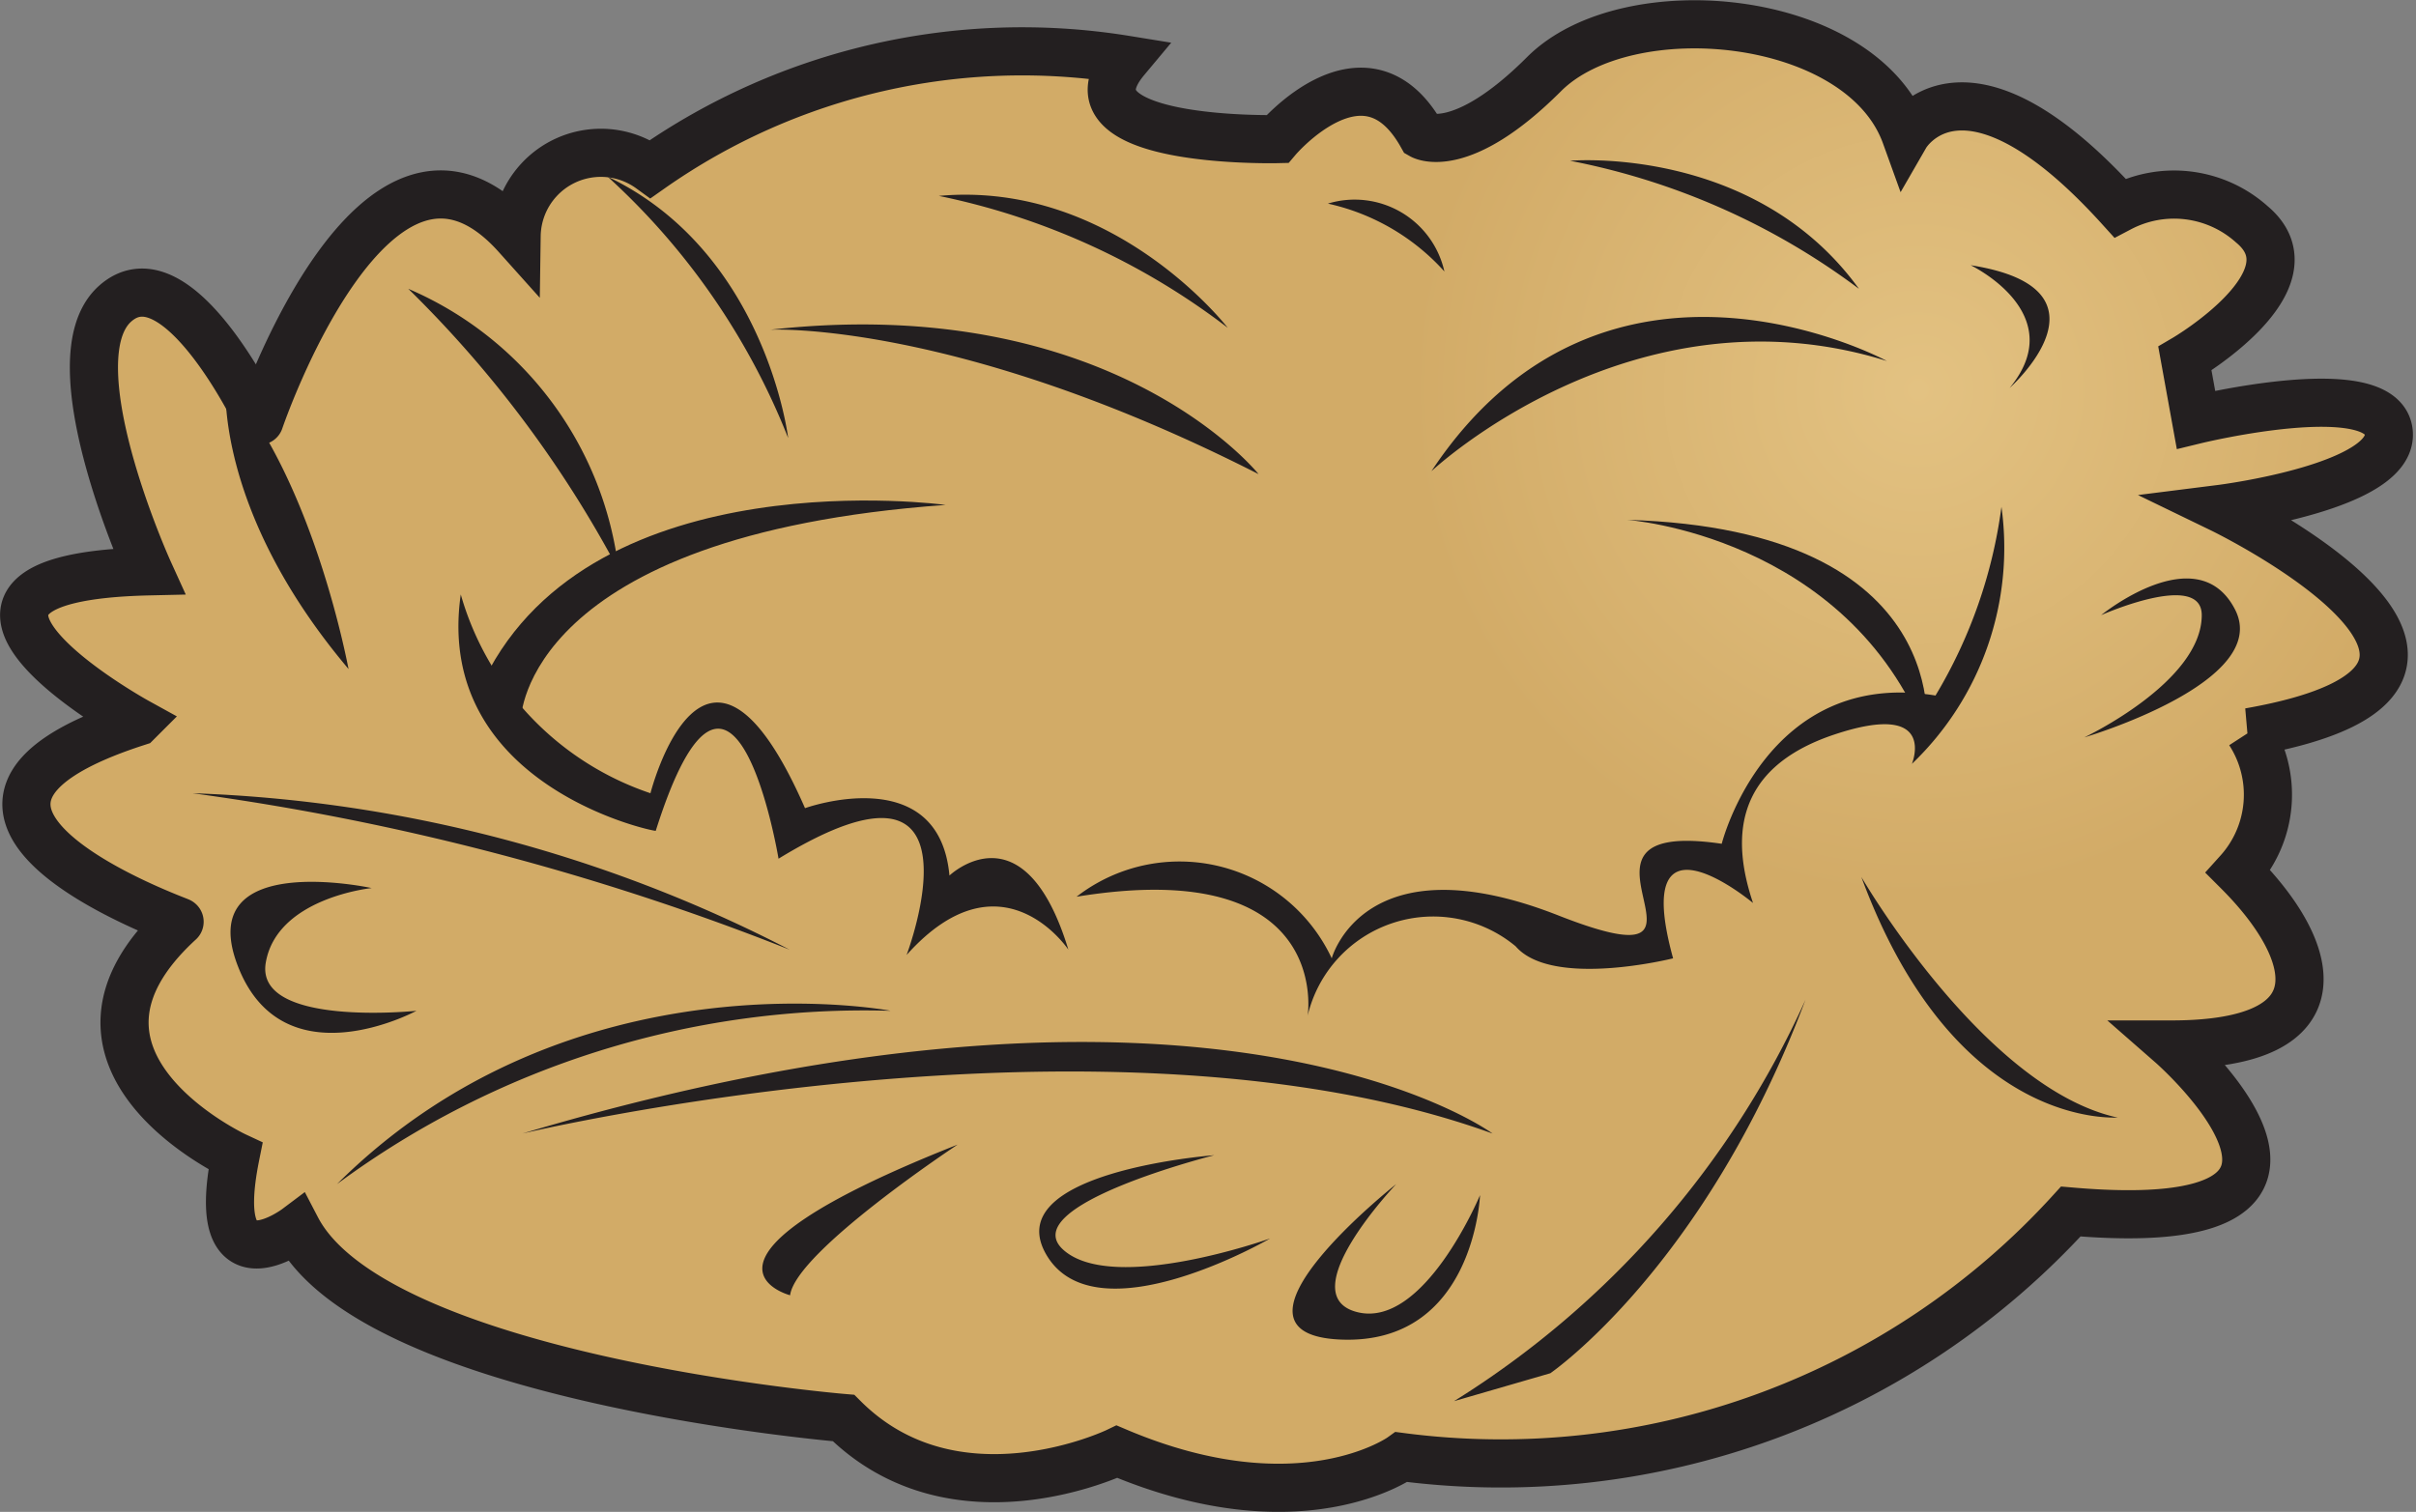 <svg xmlns="http://www.w3.org/2000/svg" viewBox="0 0 50.18 31.41"><rect x="0" y="0" width="50.18" height="31.41" fill="#808080" stroke="none"/><defs><style>.cls-1{fill:#fff}.cls-1,.cls-2,.cls-3{fill-rule:evenodd}.cls-2{stroke:#231f20;stroke-width:1px;fill:url(#GradientFill_37)}.cls-3{fill:#231f20}</style><radialGradient id="GradientFill_37" cx="39.84" cy="8.1" r="10.56" gradientUnits="userSpaceOnUse"><stop offset="0" stop-color="#e3c282"/><stop offset="1" stop-color="#d2ab67"/></radialGradient></defs><title>Asset 63</title><g id="Layer_2" data-name="Layer 2"><g id="Layer_1-2" data-name="Layer 1"><path class="cls-1" d="M2.85 15s-5.44-3 .24-3.13c0 0-2-4.4-.7-5.56s3 2.43 3 2.43S7.8 1.63 10.73 4.9a1.75 1.75 0 0 1 2.78-1.39 13.42 13.42 0 0 1 9.87-2.27C21.91 3 26.53 2.89 26.53 2.89s1.83-2.16 3-.08c0 0 .81.46 2.54-1.27s6.59-1.28 7.51 1.27c0 0 1.2-2.08 4.45 1.51a2.42 2.42 0 0 1 2.74.34c1.39 1.16-1.39 2.79-1.39 2.79l.23 1.27s3.82-.93 4 .23-3.47 1.62-3.47 1.62 7.18 3.48.58 4.64a2.39 2.39 0 0 1-.23 2.9c1.62 1.62 2.2 3.59-1.39 3.59 0 0 4.63 4.05-2.09 3.47a16 16 0 0 1-13.9 5.1s-2.09 1.51-5.91-.11c0 0-3.36 1.62-5.68-.7 0 0-9.73-.81-11.36-3.94 0 0-1.85 1.39-1.27-1.5 0 0-4.29-2-1.16-4.87.05 0-6.55-2.32-.88-4.15z"/><path class="cls-2" d="M2.85 15s-5.44-3 .24-3.13c0 0-2-4.4-.7-5.56s3 2.43 3 2.43S7.8 1.63 10.73 4.9a1.75 1.75 0 0 1 2.78-1.39 13.42 13.42 0 0 1 9.87-2.27C21.91 3 26.53 2.89 26.53 2.89s1.83-2.16 3-.08c0 0 .81.46 2.54-1.27s6.59-1.28 7.51 1.27c0 0 1.2-2.08 4.45 1.51a2.42 2.42 0 0 1 2.74.34c1.39 1.16-1.39 2.79-1.39 2.79l.23 1.27s3.82-.93 4 .23-3.47 1.62-3.47 1.62 7.18 3.48.58 4.64a2.39 2.39 0 0 1-.23 2.9c1.62 1.62 2.2 3.59-1.39 3.59 0 0 4.63 4.05-2.09 3.47a16 16 0 0 1-13.9 5.1s-2.09 1.51-5.91-.11c0 0-3.36 1.62-5.68-.7 0 0-9.73-.81-11.36-3.94 0 0-1.85 1.39-1.27-1.5 0 0-4.29-2-1.16-4.87.05 0-6.55-2.32-.88-4.15z"/><path class="cls-3" d="M7 24.6A18.43 18.43 0 0 1 18.5 21S11.89 19.73 7 24.6zm18.22-.6s-4.52.34-3.48 2.08 4.64-.35 4.64-.35-3.25 1.16-4.29.24S25.22 24 25.22 24zm-5.33-.22s-3.36 2.22-3.48 3.13c0 0-2.67-.7 3.48-3.13zM7.72 18.45S4 17.64 4.94 20.07s3.71.93 3.71.93-3.36.35-3.13-1 2.2-1.55 2.2-1.55zM29 24.6s-2.2 2.31-.81 2.66 2.55-2.43 2.55-2.43-.12 3.12-2.9 3S29 24.6 29 24.6zm8.5-3.83a19.07 19.07 0 0 1-7.3 8.34l2-.58s3.21-2.2 5.3-7.76zM4.69 7.9s-.28 2.65 2.55 6c0 .03-.7-3.9-2.55-6zm36.24-2.39s2.09 1 .81 2.55c0 0 2.32-2.06-.81-2.55zm2.71 7.27s2-1.63 2.78-.12-3.13 2.66-3.13 2.66 2.44-1.15 2.44-2.54c0-.93-2.09 0-2.09 0zm-4.98 5.44s2.55 4.4 5.33 5c.01-.02-3.36.33-5.33-5zm-27.81 5.33s12.15-2.9 20.15 0c0 0-5.78-4.28-20.15 0zM4 16.48a52.92 52.92 0 0 1 12.4 3.25A29.14 29.14 0 0 0 4 16.48zM8.48 6a23.77 23.77 0 0 1 4.37 5.85A7.29 7.29 0 0 0 8.48 6zm4.14-2.33a14.56 14.56 0 0 1 3.75 5.43s-.46-3.86-3.75-5.43zM38.61 6a14.63 14.63 0 0 0-6-2.66s3.83-.34 6 2.66zM30 5.64a4.58 4.58 0 0 0-2.42-1.41A1.91 1.91 0 0 1 30 5.64zM19.5 4.07a14.72 14.72 0 0 1 6 2.74s-2.37-3.07-6-2.74zm2.86 14.56a3.49 3.49 0 0 1 5.3 1.28s.66-2.48 4.71-.89-.48-2.06 3.39-1.49c0 0 .92-3.66 4.44-3.08a10.21 10.21 0 0 0 1.37-3.92 6.21 6.21 0 0 1-1.86 5.34s.55-1.33-1.61-.61-2.11 2.25-1.69 3.5c0 0-2.57-2.15-1.66 1.15 0 0-2.51.63-3.27-.25a2.68 2.68 0 0 0-4.32 1.44s.53-3.34-4.8-2.47zM9.57 12.35a6.13 6.13 0 0 0 3.94 4.13s1.13-4.44 3.21.31c0 0 2.78-1 3 1.4 0 0 1.55-1.48 2.47 1.54 0 0-1.39-2.09-3.36.11 0 0 1.79-4.72-2.66-2 0 0-.94-5.67-2.55-.58.01.03-4.62-.92-4.05-4.91zM16 6.85s3.85-.2 10.14 3c-.03-.04-3.07-3.79-10.14-3zm13.73 2.94s4.19-3.94 9.46-2.29c0 0-5.84-3.17-9.46 2.29z"/><path class="cls-3" d="M33.79 10.8s4.57.32 6.22 4.51c-.01 0 .7-4.31-6.22-4.51zm-22.97 4.13s.06-3.81 8.82-4.44c0 0-7.3-1-9.58 3.62z"/></g></g></svg>